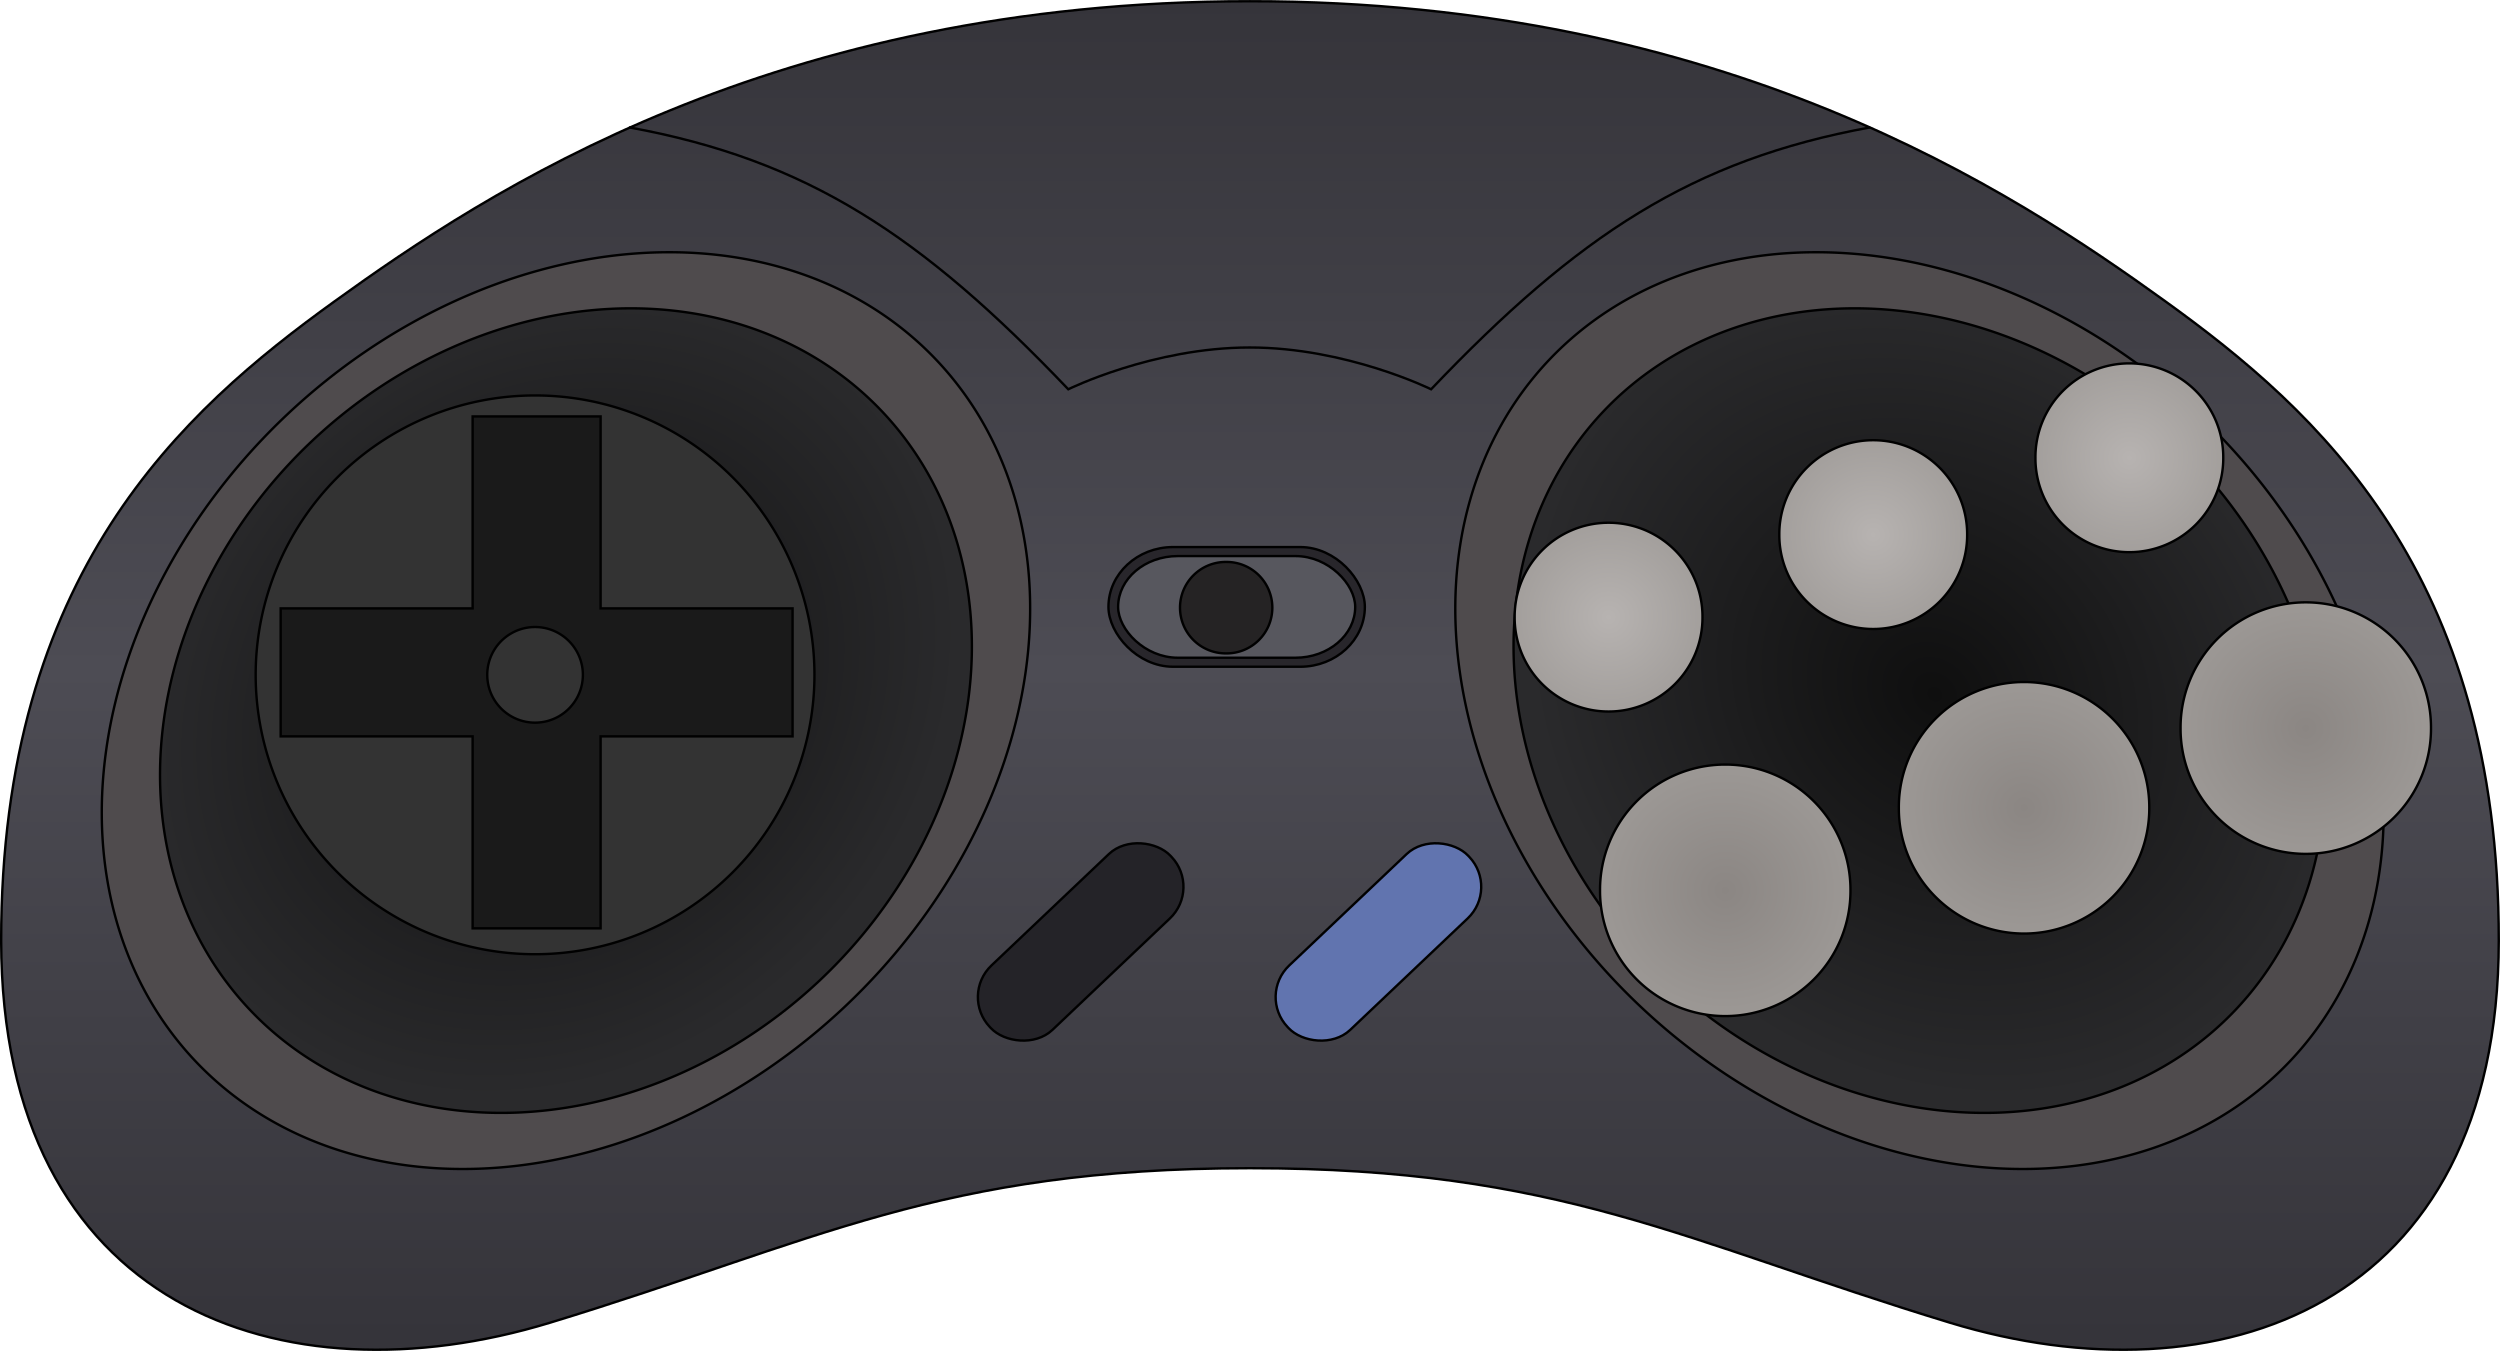 <?xml version="1.0" encoding="UTF-8" standalone="no"?>
<!-- Created with Inkscape (http://www.inkscape.org/) -->

<svg
   xmlns:dc="http://purl.org/dc/elements/1.1/"
   xmlns:cc="http://creativecommons.org/ns#"
   xmlns:rdf="http://www.w3.org/1999/02/22-rdf-syntax-ns#"
   xmlns:svg="http://www.w3.org/2000/svg"
   xmlns="http://www.w3.org/2000/svg"
   xmlns:xlink="http://www.w3.org/1999/xlink"
   version="1.1"
   width="1033.532"
   height="558.519"
   id="svg6272">
  <defs
     id="defs6274">
    <radialGradient
       cx="1072.353"
       cy="22990.85"
       r="180.385"
       fx="1072.353"
       fy="22990.85"
       id="radialGradient5597"
       xlink:href="#linearGradient5575"
       gradientUnits="userSpaceOnUse"
       gradientTransform="matrix(1,0,0,0.851,0,3416.347)" />
    <linearGradient
       id="linearGradient5575">
      <stop
         id="stop5577"
         style="stop-color:#0f0f0f;stop-opacity:1"
         offset="0" />
      <stop
         id="stop5579"
         style="stop-color:#2a2a2c;stop-opacity:1"
         offset="1" />
    </linearGradient>
    <radialGradient
       cx="900"
       cy="23077.32"
       r="52.265"
       fx="900"
       fy="23077.32"
       id="radialGradient5541"
       xlink:href="#linearGradient5529"
       gradientUnits="userSpaceOnUse" />
    <linearGradient
       id="linearGradient5529">
      <stop
         id="stop5531"
         style="stop-color:#b7b3b1;stop-opacity:1"
         offset="0" />
      <stop
         id="stop5533"
         style="stop-color:#9c9895;stop-opacity:1"
         offset="1" />
    </linearGradient>
    <radialGradient
       cx="900"
       cy="23077.32"
       r="52.265"
       fx="900"
       fy="23077.32"
       id="radialGradient5537"
       xlink:href="#linearGradient5529"
       gradientUnits="userSpaceOnUse" />
    <linearGradient
       id="linearGradient6207">
      <stop
         id="stop6209"
         style="stop-color:#b7b3b1;stop-opacity:1"
         offset="0" />
      <stop
         id="stop6211"
         style="stop-color:#9c9895;stop-opacity:1"
         offset="1" />
    </linearGradient>
    <radialGradient
       cx="900"
       cy="23077.32"
       r="52.265"
       fx="900"
       fy="23077.32"
       id="radialGradient5527"
       xlink:href="#linearGradient5529"
       gradientUnits="userSpaceOnUse" />
    <linearGradient
       id="linearGradient6214">
      <stop
         id="stop6216"
         style="stop-color:#b7b3b1;stop-opacity:1"
         offset="0" />
      <stop
         id="stop6218"
         style="stop-color:#9c9895;stop-opacity:1"
         offset="1" />
    </linearGradient>
    <radialGradient
       cx="900"
       cy="23077.32"
       r="52.265"
       fx="900"
       fy="23077.32"
       id="radialGradient5523"
       xlink:href="#linearGradient5509"
       gradientUnits="userSpaceOnUse" />
    <linearGradient
       id="linearGradient5509">
      <stop
         id="stop5511"
         style="stop-color:#8b8683;stop-opacity:1"
         offset="0" />
      <stop
         id="stop5513"
         style="stop-color:#9c9895;stop-opacity:1"
         offset="1" />
    </linearGradient>
    <radialGradient
       cx="900"
       cy="23077.32"
       r="52.265"
       fx="900"
       fy="23077.32"
       id="radialGradient5519"
       xlink:href="#linearGradient5509"
       gradientUnits="userSpaceOnUse" />
    <linearGradient
       id="linearGradient6225">
      <stop
         id="stop6227"
         style="stop-color:#8b8683;stop-opacity:1"
         offset="0" />
      <stop
         id="stop6229"
         style="stop-color:#9c9895;stop-opacity:1"
         offset="1" />
    </linearGradient>
    <radialGradient
       cx="900"
       cy="23077.32"
       r="52.265"
       fx="900"
       fy="23077.32"
       id="radialGradient5515"
       xlink:href="#linearGradient5509"
       gradientUnits="userSpaceOnUse" />
    <linearGradient
       id="linearGradient6232">
      <stop
         id="stop6234"
         style="stop-color:#8b8683;stop-opacity:1"
         offset="0" />
      <stop
         id="stop6236"
         style="stop-color:#9c9895;stop-opacity:1"
         offset="1" />
    </linearGradient>
    <radialGradient
       cx="1072.353"
       cy="22990.85"
       r="180.385"
       fx="1072.353"
       fy="22990.85"
       id="radialGradient5581"
       xlink:href="#linearGradient5575"
       gradientUnits="userSpaceOnUse"
       gradientTransform="matrix(1,0,0,0.851,0,3416.347)" />
    <linearGradient
       id="linearGradient6239">
      <stop
         id="stop6241"
         style="stop-color:#0f0f0f;stop-opacity:1"
         offset="0" />
      <stop
         id="stop6243"
         style="stop-color:#2a2a2c;stop-opacity:1"
         offset="1" />
    </linearGradient>
    <linearGradient
       x1="718.435"
       y1="22688.797"
       x2="718.435"
       y2="23241.744"
       id="linearGradient5589"
       xlink:href="#linearGradient5583"
       gradientUnits="userSpaceOnUse" />
    <linearGradient
       id="linearGradient5583">
      <stop
         id="stop5585"
         style="stop-color:#35343a;stop-opacity:1"
         offset="0" />
      <stop
         id="stop5591"
         style="stop-color:#4d4c54;stop-opacity:1"
         offset="0.5" />
      <stop
         id="stop5587"
         style="stop-color:#35343a;stop-opacity:1"
         offset="1" />
    </linearGradient>
    <linearGradient
       x1="718.435"
       y1="22688.797"
       x2="718.435"
       y2="23241.744"
       id="linearGradient6270"
       xlink:href="#linearGradient5583"
       gradientUnits="userSpaceOnUse"
       gradientTransform="translate(-466.632,-22364.127)" />
  </defs>
  <g
     transform="translate(262.469,-324.531)"
     id="layer1">
    <path
       d="m 632.716,449.099 c 62.998,45.372 137.989,112.382 137.839,264.4 -0.15,152.018 -116.494,191.493 -226.807,157.888 -110.314,-33.605 -161.156,-63.906 -289.461,-63.906 -128.306,0 -179.148,30.301 -289.461,63.906 -110.314,33.605 -226.657,-5.87 -226.807,-157.888 -0.15,-152.018 74.841,-219.028 137.839,-264.4 62.997,-45.371 181.376,-124.055 378.43,-124.055 197.054,0 315.432,78.684 378.43,124.055 z"
       id="path5424"
       style="fill:url(#linearGradient6270);fill-opacity:1;stroke:#000000;stroke-width:1px;stroke-linecap:butt;stroke-linejoin:miter;stroke-opacity:1" />
    <path
       d="m 510.76,377.18 c -73.733,13.483 -120.923,44.662 -181.595,108.283 0,0 -34.971,-17.275 -74.997,-17.275 -40.027,0 -74.997,17.275 -74.997,17.275 -60.672,-63.621 -107.861,-94.8 -181.595,-108.283"
       id="path5429"
       style="fill:none;stroke:#000000;stroke-width:1px;stroke-linecap:butt;stroke-linejoin:miter;stroke-opacity:1" />
    <path
       d="m 1283.17,22990.85 a 210.817,168.096 0 1 1 -421.634,0 210.817,168.096 0 1 1 421.634,0 z"
       transform="matrix(0.727,0.687,-0.687,0.727,15546.183,-16832.745)"
       id="path5432"
       style="fill:#4f4b4d;fill-opacity:1;stroke:#000000;stroke-width:1;stroke-linecap:butt;stroke-linejoin:miter;stroke-miterlimit:4;stroke-opacity:1;stroke-dasharray:none;stroke-dashoffset:20" />
    <path
       d="m 1252.238,22990.85 a 179.885,153.081 0 1 1 -359.771,0 179.885,153.081 0 1 1 359.771,0 z"
       transform="matrix(0.727,0.687,-0.687,0.727,15546.183,-16832.745)"
       id="path5435"
       style="fill:url(#radialGradient5581);fill-opacity:1;stroke:#000000;stroke-width:1;stroke-linecap:butt;stroke-linejoin:miter;stroke-miterlimit:4;stroke-opacity:1;stroke-dasharray:none;stroke-dashoffset:20" />
    <path
       d="m 951.765,23077.32 a 51.765,51.765 0 1 1 -103.529,0 51.765,51.765 0 1 1 103.529,0 z"
       transform="translate(-449.228,-22384.719)"
       id="path5507"
       style="fill:url(#radialGradient5515);fill-opacity:1;stroke:#000000;stroke-width:1;stroke-linecap:butt;stroke-linejoin:miter;stroke-miterlimit:4;stroke-opacity:1;stroke-dasharray:none;stroke-dashoffset:20" />
    <path
       d="m 951.765,23077.32 a 51.765,51.765 0 1 1 -103.529,0 51.765,51.765 0 1 1 103.529,0 z"
       transform="translate(-325.699,-22418.837)"
       id="path5517"
       style="fill:url(#radialGradient5519);fill-opacity:1;stroke:#000000;stroke-width:1;stroke-linecap:butt;stroke-linejoin:miter;stroke-miterlimit:4;stroke-opacity:1;stroke-dasharray:none;stroke-dashoffset:20" />
    <path
       d="m 951.765,23077.32 a 51.765,51.765 0 1 1 -103.529,0 51.765,51.765 0 1 1 103.529,0 z"
       transform="translate(-209.228,-22451.778)"
       id="path5521"
       style="fill:url(#radialGradient5523);fill-opacity:1;stroke:#000000;stroke-width:1;stroke-linecap:butt;stroke-linejoin:miter;stroke-miterlimit:4;stroke-opacity:1;stroke-dasharray:none;stroke-dashoffset:20" />
    <path
       d="m 938.824,23077.32 a 38.824,38.824 0 1 1 -77.647,0 38.824,38.824 0 1 1 77.647,0 z"
       transform="translate(-497.463,-22497.66)"
       id="path5525"
       style="fill:url(#radialGradient5527);fill-opacity:1;stroke:#000000;stroke-width:1;stroke-linecap:butt;stroke-linejoin:miter;stroke-miterlimit:4;stroke-opacity:1;stroke-dasharray:none;stroke-dashoffset:20" />
    <path
       d="m 938.824,23077.32 a 38.824,38.824 0 1 1 -77.647,0 38.824,38.824 0 1 1 77.647,0 z"
       transform="translate(-388.052,-22531.778)"
       id="path5535"
       style="fill:url(#radialGradient5537);fill-opacity:1;stroke:#000000;stroke-width:1;stroke-linecap:butt;stroke-linejoin:miter;stroke-miterlimit:4;stroke-opacity:1;stroke-dasharray:none;stroke-dashoffset:20" />
    <path
       d="m 938.824,23077.32 a 38.824,38.824 0 1 1 -77.647,0 38.824,38.824 0 1 1 77.647,0 z"
       transform="translate(-282.169,-22563.542)"
       id="path5539"
       style="fill:url(#radialGradient5541);fill-opacity:1;stroke:#000000;stroke-width:1;stroke-linecap:butt;stroke-linejoin:miter;stroke-miterlimit:4;stroke-opacity:1;stroke-dasharray:none;stroke-dashoffset:20" />
    <rect
       width="102.95"
       height="36.689"
       rx="18"
       ry="18"
       x="-320.086"
       y="711.504"
       transform="matrix(0.725,-0.688,0.688,0.725,0,0)"
       id="rect5543"
       style="fill:#6174af;fill-opacity:1;stroke:#000000;stroke-width:1;stroke-linecap:butt;stroke-linejoin:miter;stroke-miterlimit:4;stroke-opacity:1;stroke-dasharray:none;stroke-dashoffset:20" />
    <rect
       width="102.95"
       height="36.689"
       rx="18"
       ry="18"
       x="-409.423"
       y="626.723"
       transform="matrix(0.725,-0.688,0.688,0.725,0,0)"
       id="rect5545"
       style="fill:#242328;fill-opacity:1;stroke:#000000;stroke-width:1;stroke-linecap:butt;stroke-linejoin:miter;stroke-miterlimit:4;stroke-opacity:1;stroke-dasharray:none;stroke-dashoffset:20" />
    <rect
       width="106.003"
       height="49.478"
       rx="26.71"
       ry="26.71"
       x="-301.78"
       y="-600.17"
       transform="scale(-1,-1)"
       id="rect4766-5"
       style="fill:#28262b;fill-opacity:1;stroke:#000000;stroke-width:1;stroke-linecap:butt;stroke-linejoin:miter;stroke-miterlimit:4;stroke-opacity:1;stroke-dasharray:none;stroke-dashoffset:0" />
    <rect
       width="98.013"
       height="42.025"
       rx="24.697"
       ry="22.686"
       x="-297.787"
       y="-596.446"
       transform="scale(-1,-1)"
       id="rect4768-1"
       style="fill:#57575e;fill-opacity:1;stroke:#000000;stroke-width:1;stroke-linecap:butt;stroke-linejoin:miter;stroke-miterlimit:4;stroke-opacity:1;stroke-dasharray:none;stroke-dashoffset:0" />
    <path
       d="m 562.239,12152.716 a 10.613,10.613 0 1 1 -21.225,0 10.613,10.613 0 1 1 21.225,0 z"
       transform="matrix(0,1.781,-1.781,0,21888.435,-406.695)"
       id="path4770-7"
       style="fill:#252324;fill-opacity:1;stroke:#000000;stroke-width:0.562;stroke-linecap:butt;stroke-linejoin:miter;stroke-miterlimit:4;stroke-opacity:1;stroke-dasharray:none;stroke-dashoffset:20" />
    <path
       d="m 1283.17,22990.85 a 210.817,168.096 0 1 1 -421.634,0 210.817,168.096 0 1 1 421.634,0 z"
       transform="matrix(-0.727,0.687,0.687,0.727,-15043.606,-16832.745)"
       id="path5593"
       style="fill:#4f4b4d;fill-opacity:1;stroke:#000000;stroke-width:1;stroke-linecap:butt;stroke-linejoin:miter;stroke-miterlimit:4;stroke-opacity:1;stroke-dasharray:none;stroke-dashoffset:20" />
    <path
       d="m 1252.238,22990.85 a 179.885,153.081 0 1 1 -359.771,0 179.885,153.081 0 1 1 359.771,0 z"
       transform="matrix(-0.727,0.687,0.687,0.727,-15043.606,-16832.745)"
       id="path5595"
       style="fill:url(#radialGradient5597);fill-opacity:1;stroke:#000000;stroke-width:1;stroke-linecap:butt;stroke-linejoin:miter;stroke-miterlimit:4;stroke-opacity:1;stroke-dasharray:none;stroke-dashoffset:20" />
    <path
       d="m 463.481,658.812 a 58.63,58.63 0 1 1 -117.26,0 58.63,58.63 0 1 1 117.26,0 z"
       transform="matrix(1.97,0,0,1.97,-838.824,-694.343)"
       id="path4012-1"
       style="fill:#333333;fill-opacity:1;stroke:#000000;stroke-width:0.508;stroke-linecap:round;stroke-linejoin:round;stroke-miterlimit:4;stroke-opacity:1;stroke-dasharray:none" />
    <path
       d="m -67.08,496.688 0,79.363 -79.363,0 0,52.909 79.363,0 0,79.363 52.909,0 0,-79.363 79.362,0 0,-52.909 -79.362,0 0,-79.363 -52.909,0 z"
       id="path4018-1"
       style="fill:#1a1a1a;fill-opacity:1;stroke:#000000;stroke-width:1;stroke-linecap:butt;stroke-linejoin:miter;stroke-miterlimit:4;stroke-opacity:1;stroke-dasharray:none;stroke-dashoffset:0" />
    <path
       d="m 414.887,658.812 a 10.035,10.035 0 1 1 -20.07,0 10.035,10.035 0 1 1 20.07,0 z"
       transform="matrix(1.97,0,0,1.97,-838.824,-694.343)"
       id="path4043-5"
       style="fill:#333333;fill-opacity:1;stroke:#000000;stroke-width:0.508;stroke-linecap:round;stroke-linejoin:round;stroke-miterlimit:4;stroke-opacity:1;stroke-dasharray:none" />
  </g>
</svg>
